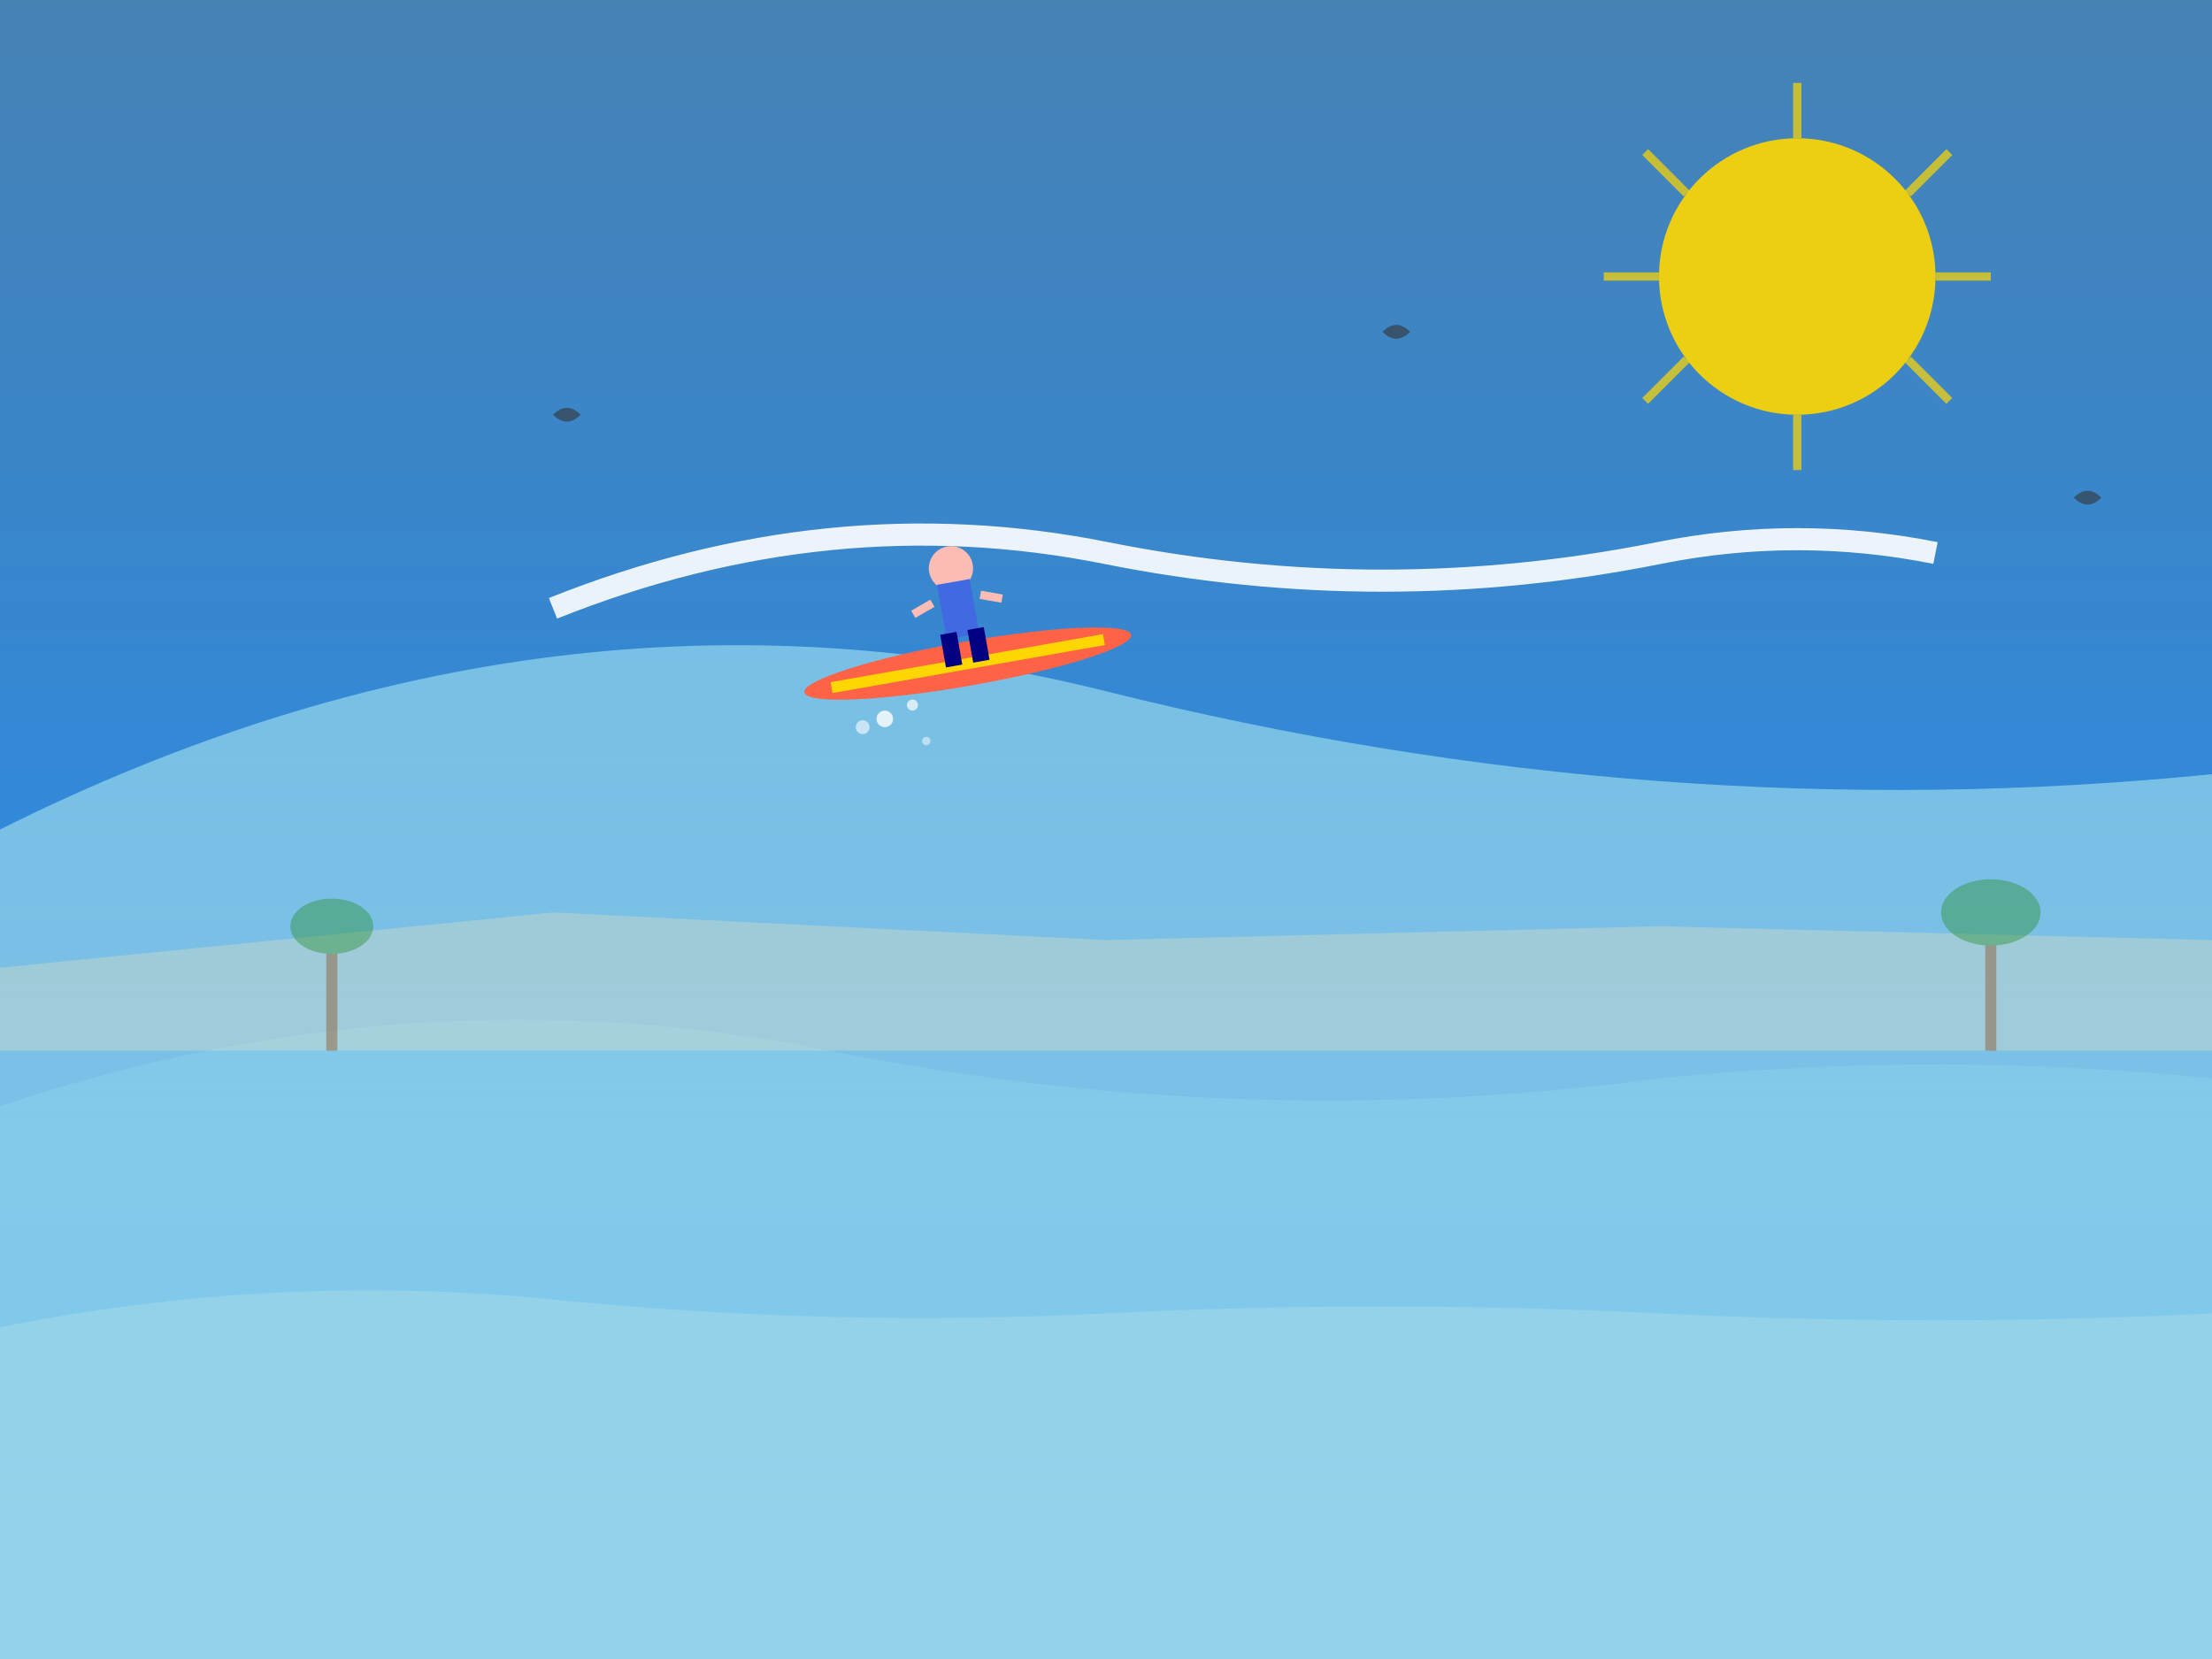 <svg width="800" height="600" viewBox="0 0 800 600" fill="none" xmlns="http://www.w3.org/2000/svg">
  <rect x="0" y="0" width="800" height="600" fill="#808080" stroke="none"/>
  <defs>
    <linearGradient id="oceanGradient" x1="0%" y1="0%" x2="0%" y2="100%">
      <stop offset="0%" style="stop-color:#4682B4;stop-opacity:1" />
      <stop offset="100%" style="stop-color:#1E90FF;stop-opacity:1" />
    </linearGradient>
    <linearGradient id="waveGradient" x1="0%" y1="0%" x2="0%" y2="100%">
      <stop offset="0%" style="stop-color:#87CEEB;stop-opacity:0.8" />
      <stop offset="100%" style="stop-color:#B0E0E6;stop-opacity:0.6" />
    </linearGradient>
  </defs>
  
  <!-- Ocean Background -->
  <rect width="800" height="600" fill="url(#oceanGradient)"/>
  
  <!-- Large Wave -->
  <path d="M0,300 Q200,200 400,250 Q600,300 800,280 L800,600 L0,600 Z" fill="url(#waveGradient)"/>
  
  <!-- Wave Crest -->
  <path d="M200,220 Q300,180 400,200 Q500,220 600,200 Q650,190 700,200" 
        stroke="white" stroke-width="8" fill="none" opacity="0.9"/>
  
  <!-- Surfer -->
  <g transform="translate(350,240) rotate(-10)">
    <!-- Surfboard -->
    <ellipse cx="0" cy="0" rx="60" ry="8" fill="#FF6347"/>
    <rect x="-50" y="-2" width="100" height="4" fill="#FFD700"/>
    
    <!-- Surfer Body -->
    <g transform="translate(0,-20)">
      <!-- Head -->
      <circle cx="0" cy="-15" r="8" fill="#FDBCB4"/>
      <!-- Body -->
      <rect x="-6" y="-10" width="12" height="20" fill="#4169E1"/>
      <!-- Arms -->
      <rect x="-15" y="-8" width="8" height="3" fill="#FDBCB4" transform="rotate(-20)"/>
      <rect x="7" y="-8" width="8" height="3" fill="#FDBCB4" transform="rotate(20)"/>
      <!-- Legs -->
      <rect x="-8" y="8" width="6" height="12" fill="#000080"/>
      <rect x="2" y="8" width="6" height="12" fill="#000080"/>
    </g>
  </g>
  
  <!-- Water Splash -->
  <g transform="translate(320,260)">
    <circle cx="0" cy="0" r="3" fill="white" opacity="0.8"/>
    <circle cx="10" cy="-5" r="2" fill="white" opacity="0.7"/>
    <circle cx="-8" cy="3" r="2.5" fill="white" opacity="0.6"/>
    <circle cx="15" cy="8" r="1.5" fill="white" opacity="0.5"/>
  </g>
  
  <!-- Additional Waves -->
  <path d="M0,400 Q150,350 300,380 Q450,410 600,390 Q700,380 800,390 L800,600 L0,600 Z" 
        fill="#87CEEB" opacity="0.6"/>
  
  <!-- Smaller Waves -->
  <path d="M0,480 Q100,460 200,470 Q300,480 400,475 Q500,470 600,475 Q700,480 800,475 L800,600 L0,600 Z" 
        fill="#B0E0E6" opacity="0.4"/>
  
  <!-- Beach in Distance -->
  <polygon points="0,350 200,330 400,340 600,335 800,340 800,380 0,380" fill="#F4E4BC" opacity="0.3"/>
  
  <!-- Palm Trees on Beach -->
  <g transform="translate(100,320)" opacity="0.4">
    <rect x="18" y="20" width="4" height="40" fill="#8B4513"/>
    <ellipse cx="20" cy="15" rx="15" ry="10" fill="#228B22"/>
  </g>
  
  <g transform="translate(700,315)" opacity="0.4">
    <rect x="18" y="20" width="4" height="45" fill="#8B4513"/>
    <ellipse cx="20" cy="15" rx="18" ry="12" fill="#228B22"/>
  </g>
  
  <!-- Sun -->
  <circle cx="650" cy="100" r="50" fill="#FFD700" opacity="0.9"/>
  
  <!-- Sun Rays -->
  <g stroke="#FFD700" stroke-width="3" opacity="0.7">
    <line x1="650" y1="30" x2="650" y2="50"/>
    <line x1="650" y1="150" x2="650" y2="170"/>
    <line x1="580" y1="100" x2="600" y2="100"/>
    <line x1="700" y1="100" x2="720" y2="100"/>
    <line x1="595" y1="55" x2="610" y2="70"/>
    <line x1="690" y1="130" x2="705" y2="145"/>
    <line x1="705" y1="55" x2="690" y2="70"/>
    <line x1="610" y1="130" x2="595" y2="145"/>
  </g>
  
  <!-- Seabirds -->
  <g transform="translate(200,150)" opacity="0.6">
    <path d="M0,0 Q5,-5 10,0 Q5,5 0,0" fill="#333"/>
  </g>
  <g transform="translate(500,120)" opacity="0.6">
    <path d="M0,0 Q5,-5 10,0 Q5,5 0,0" fill="#333"/>
  </g>
  <g transform="translate(750,180)" opacity="0.6">
    <path d="M0,0 Q5,-5 10,0 Q5,5 0,0" fill="#333"/>
  </g>
</svg>